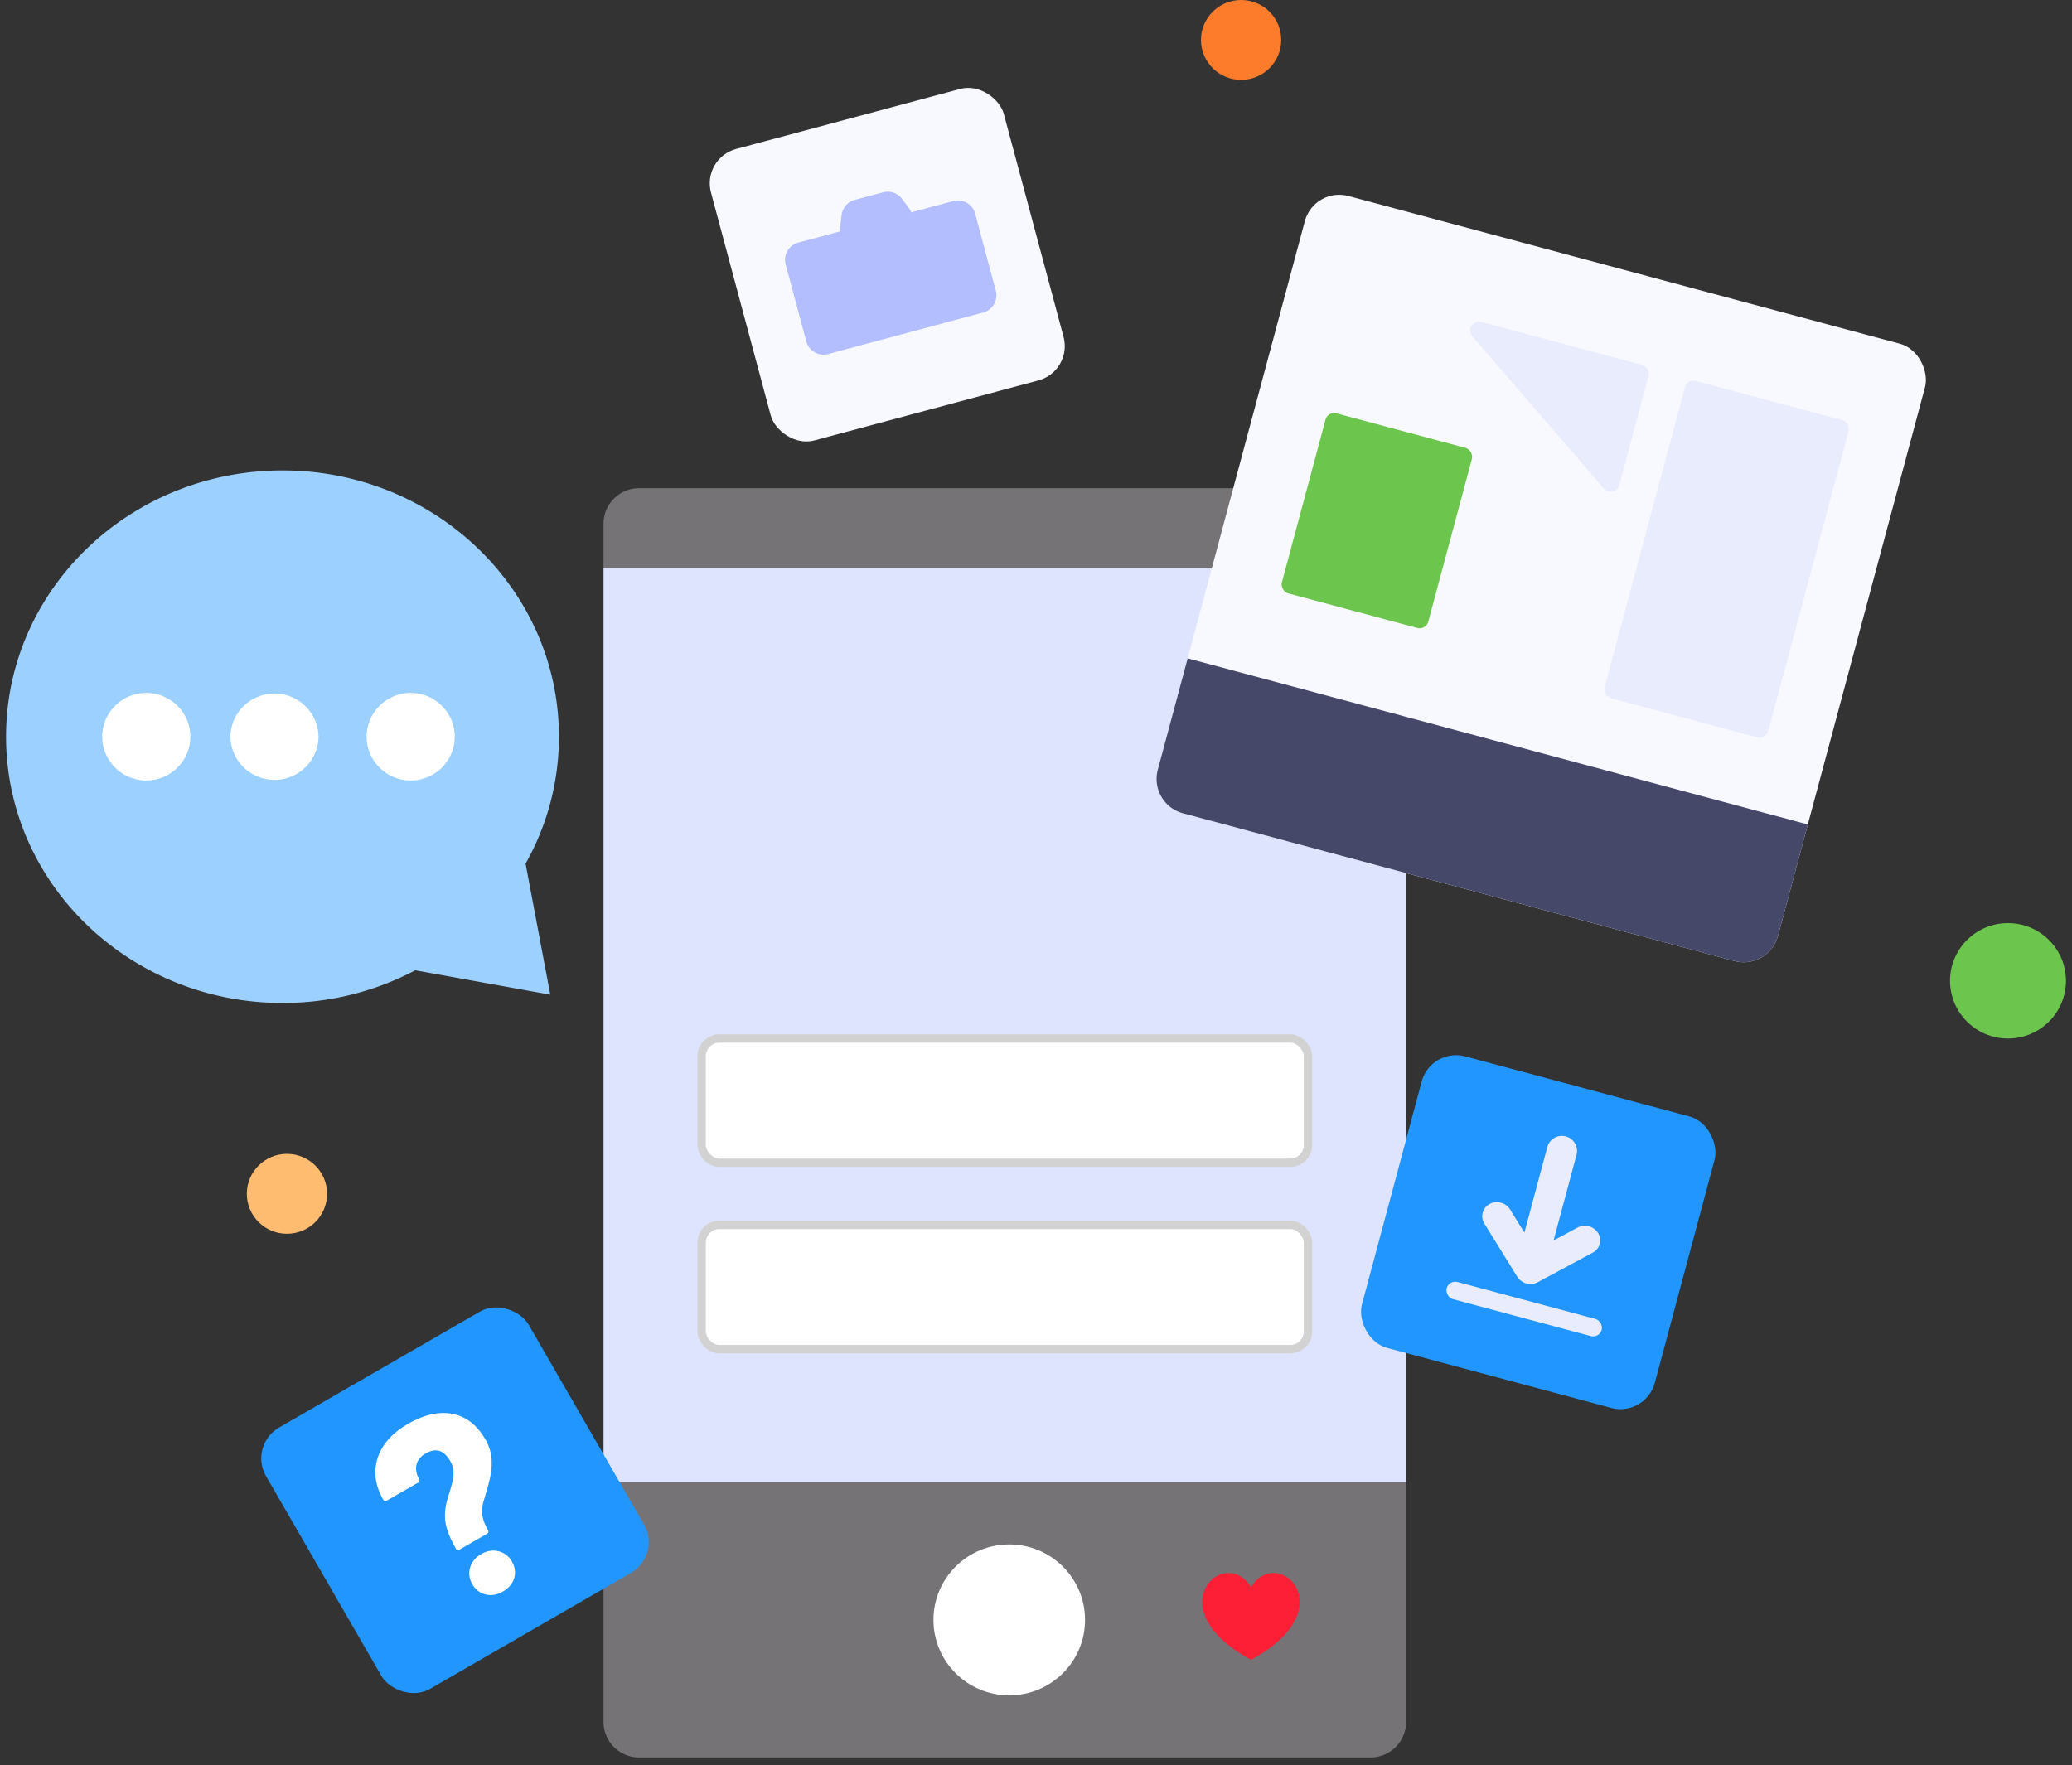 <svg xmlns="http://www.w3.org/2000/svg" width="230" height="196" fill="none"><rect width="100%" height="100%" fill="#333333" stroke="none"/><path fill="#757376" d="M66.994 164.572h89.086v26.612a3.95 3.95 0 0 1-3.96 3.938H70.954a3.95 3.95 0 0 1-3.96-3.938v-26.612z"/><ellipse cx="112.031" cy="179.848" fill="#fff" rx="8.414" ry="8.377"/><path fill="#757376" d="M70.954 54.202h81.165a3.95 3.95 0 0 1 3.961 3.938v4.93H66.994v-4.93c0-2.176 1.773-3.94 3.96-3.94z"/><path fill="#dee4fe" d="M66.994 63.07h89.086v101.503H66.994z"/><path fill="#fc1f35" d="M138.865 184.282c-10.55-5.73-2.92-12.855 0-8.057 2.92-4.798 10.552 2.327 0 8.057z"/><g fill="#fff" stroke="#d2d2d2" stroke-width=".927"><rect width="67.31" height="13.794" x="77.882" y="135.994" rx="1.973"/><rect width="67.31" height="13.796" x="77.882" y="115.3" rx="1.973"/></g><g transform="rotate(15 -5.828 564.342)"><rect width="71.269" height="70.953" fill="#f8f9ff" rx="3.946"/><path fill="#454869" d="M0 54.2h71.27v12.815c0 2.175-1.774 3.938-3.96 3.938H3.96A3.95 3.95 0 0 1 0 67.015V54.2z"/><rect width="16.827" height="20.694" x="7.919" y="23.651" fill="#6cc64d" rx=".987"/><g fill="#e8ecfc"><path d="M21.822 9.682H40.3c.547 0 1 .44 1 .985v12.56a.98.98 0 0 1-.528.87.995.995 0 0 1-1.02-.058L21.26 11.48a.981.981 0 0 1-.386-1.104.99.99 0 0 1 .946-.693z"/><rect width="18.807" height="36.462" x="45.533" y="9.854" rx=".987"/></g></g><ellipse cx="137.768" cy="4.435" fill="#fd7c2c" rx="4.455" ry="4.435"/><ellipse cx="31.854" cy="132.544" fill="#fdbc70" rx="4.455" ry="4.435"/><ellipse cx="222.895" cy="108.894" fill="#6cc64d" rx="6.434" ry="6.406"/><g transform="rotate(345 105.644 -287.081)"><rect width="33.655" height="33.506" fill="#f8f9ff" rx="3.946"/><path fill="#b2beff" d="M12.748 11.825a1.79 1.79 0 0 1 .12-.492l.493-1.225A1.98 1.98 0 0 1 15.2 8.869h3.256a1.98 1.98 0 0 1 1.839 1.239l.492 1.225a1.75 1.75 0 0 1 .12.492h4.828c1.094 0 1.98.882 1.98 1.97v8.872a1.975 1.975 0 0 1-1.98 1.969H7.92a1.975 1.975 0 0 1-1.98-1.969v-8.873c0-1.087.887-1.97 1.98-1.97h4.83z"/></g><path fill="#9cd0ff" d="M31.36 52.23c16.945 0 30.684 13.236 30.684 29.563 0 5.103-1.34 9.904-3.703 14.094l2.743 14.547-14.986-2.708a31.443 31.443 0 0 1-14.739 3.63C14.413 111.357.673 98.12.673 81.795S14.412 52.23 31.36 52.23"/><path fill="#fff" d="M25.578 81.794c.04 2.658 2.218 4.793 4.892 4.793s4.852-2.135 4.89-4.793A4.88 4.88 0 0 0 30.47 77c-2.674 0-4.853 2.134-4.892 4.793m-14.23 0c0 2.686 2.2 4.863 4.89 4.863s4.892-2.177 4.892-4.863-2.2-4.864-4.892-4.864-4.892 2.177-4.892 4.864m29.352 0c0 2.686 2.2 4.863 4.892 4.863s4.89-2.177 4.89-4.863-2.2-4.864-4.89-4.864-4.892 2.177-4.892 4.864"/><rect width="33.655" height="33.506" x="6.863" y="6.252" fill="#2296ff" rx="3.946" transform="matrix(.866 -.5 .5 .866 18.487 158.487)"/><path fill="#fff" stroke="#fff" stroke-linejoin="round" stroke-width=".514" d="M50.847 171.837c-.658-1.132-1.043-2.112-1.157-2.943s.008-1.78.365-2.853.54-1.884.546-2.432c.012-.527-.12-1.046-.385-1.502-.794-1.367-1.824-1.686-3.1-.96-.602.345-.977.805-1.125 1.38s-.04 1.192.318 1.848l-3.534 2.03c-.88-1.554-1.08-3.05-.6-4.492s1.573-2.65 3.28-3.628c1.722-.988 3.298-1.34 4.73-1.057s2.587 1.18 3.465 2.693c.4.687.622 1.425.667 2.213s-.1 1.775-.44 2.962l-.445 1.5c-.274.945-.227 1.84.145 2.683l.38.77-3.12 1.8zm1.808 3.928c-.314-.543-.388-1.095-.223-1.66s.536-1 1.114-1.342 1.15-.426 1.725-.287 1.018.48 1.333 1.023c.31.533.384 1.077.225 1.633s-.536 1.003-1.13 1.343-1.17.44-1.734.3-1-.477-1.3-1z"/><g transform="rotate(15 -361.158 660.368)"><rect width="33.655" height="33.506" x=".29" y=".221" fill="#2296ff" rx="3.946"/><g fill="#e8ecfc"><path d="M15.647 7.58v9.84l-2.192-2.064a1.73 1.73 0 0 0-2.37 0c-.308.3-.483.694-.483 1.117s.175.827.483 1.117l5.04 4.747a1.75 1.75 0 0 0 2.398 0l5.04-4.747c.308-.3.483-.694.483-1.117s-.175-.827-.483-1.117a1.73 1.73 0 0 0-2.37 0L19 17.42V7.58c0-.92-.75-1.667-1.677-1.667s-1.677.746-1.677 1.667z"/><rect width="17.817" height="1.971" y="24.636" rx=".985" x="8.91"/></g></g></svg>